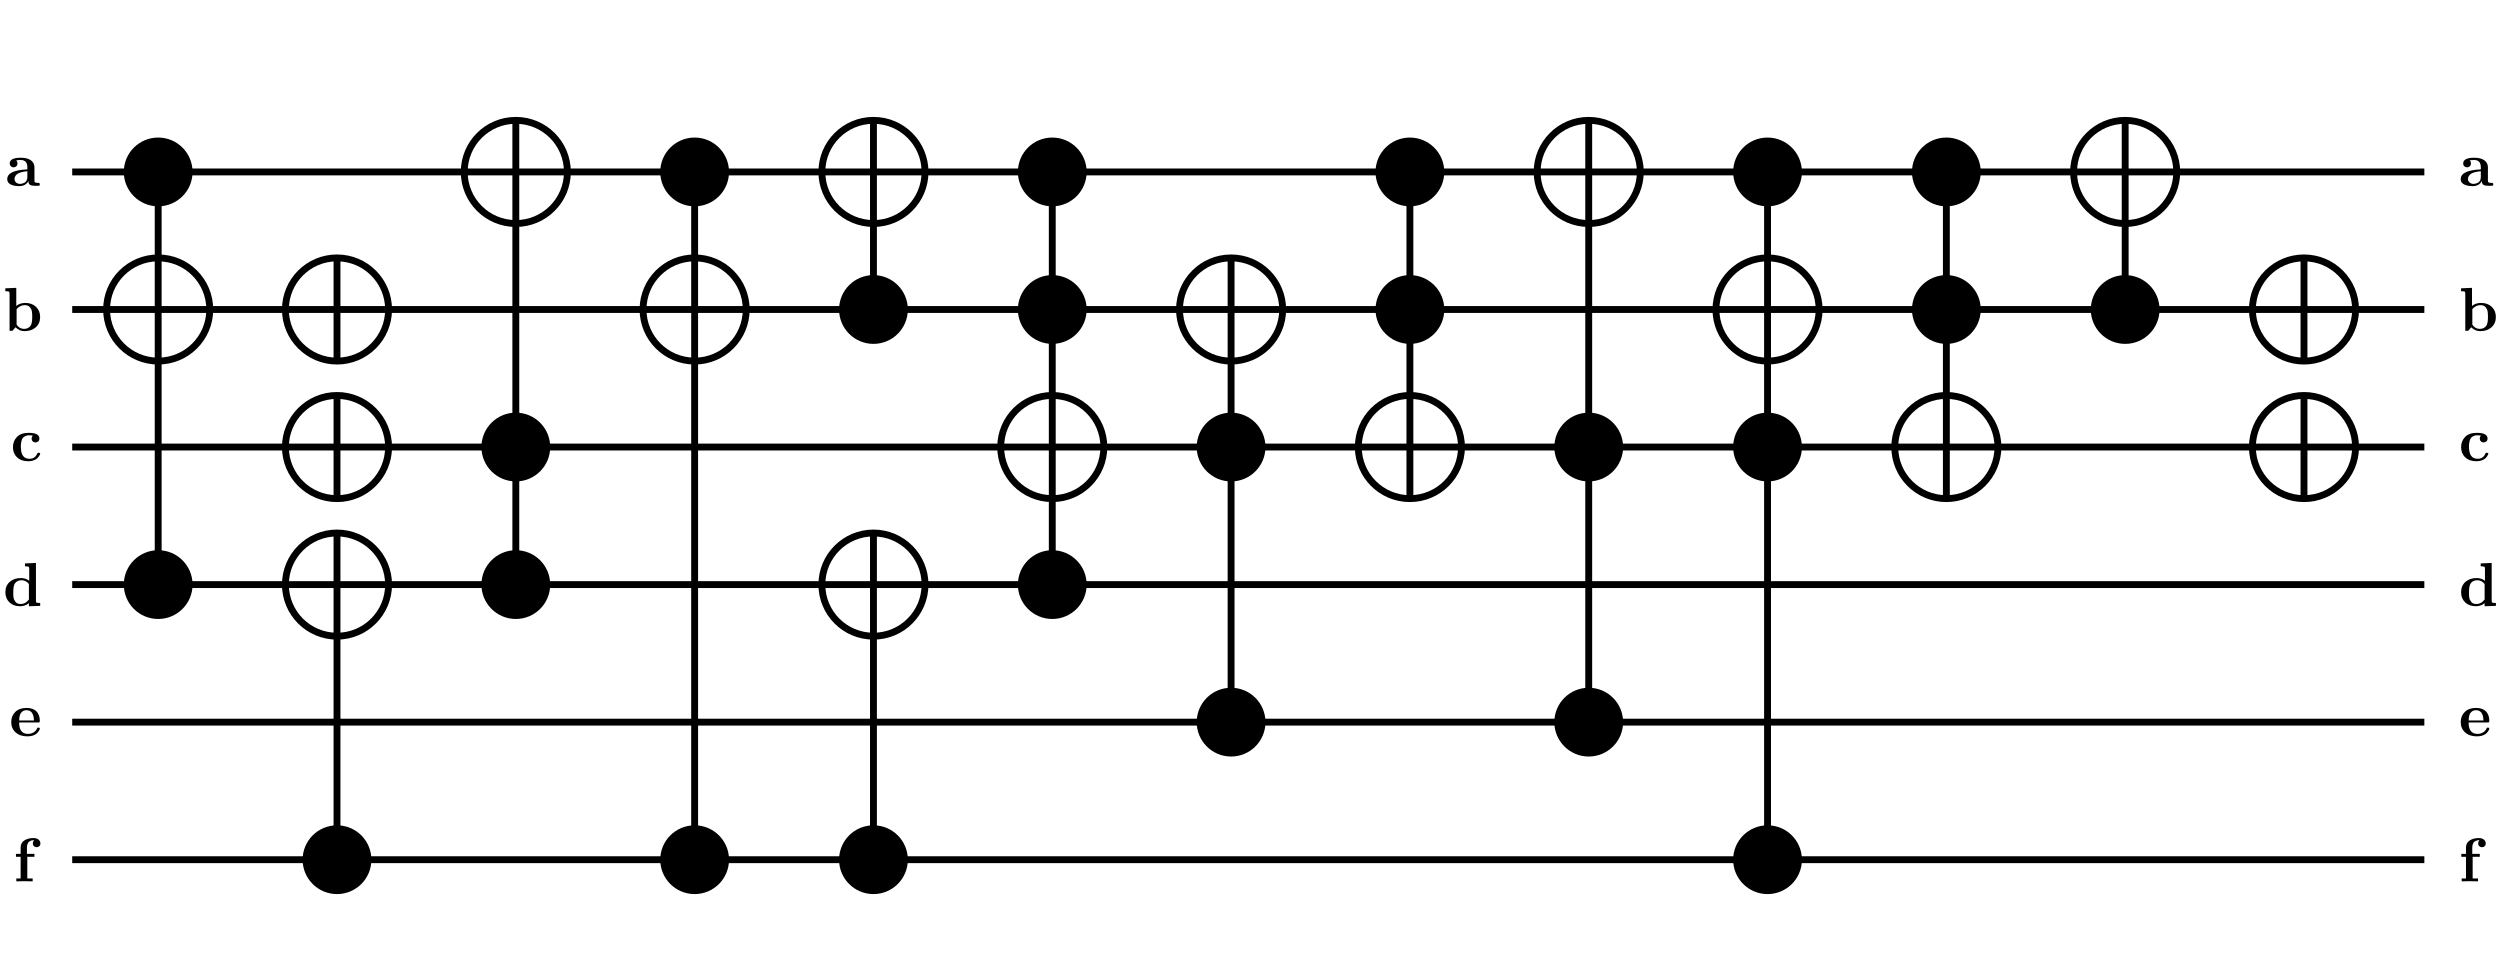 <?xml version="1.0" encoding="UTF-8"?>
<svg xmlns="http://www.w3.org/2000/svg" xmlns:xlink="http://www.w3.org/1999/xlink" width="727pt" height="281pt" viewBox="0 0 727 281" version="1.1">
<defs>
<g>
<symbol overflow="visible" id="glyph0-0">
<path style="stroke:none;" d="M 0.578 -1.938 C 0.578 -3.652 2.523 -4.598 6.422 -4.766 L 6.422 -5.375 C 6.422 -6.789 5.762 -7.5 4.453 -7.5 C 3.984 -7.5 3.551 -7.457 3.156 -7.375 C 3.414 -7.195 3.547 -6.902 3.547 -6.5 C 3.547 -6.133 3.43 -5.852 3.203 -5.656 C 2.973 -5.457 2.707 -5.359 2.406 -5.359 C 2.133 -5.359 1.879 -5.457 1.641 -5.656 C 1.41 -5.852 1.297 -6.133 1.297 -6.5 C 1.297 -7.602 2.367 -8.156 4.516 -8.156 C 5.816 -8.156 6.801 -7.898 7.469 -7.391 C 8.145 -6.891 8.484 -6.215 8.484 -5.375 L 8.484 -1.516 C 8.484 -1.348 8.492 -1.227 8.516 -1.156 C 8.535 -1.082 8.629 -1.008 8.797 -0.938 C 8.961 -0.875 9.223 -0.844 9.578 -0.844 C 9.68 -0.844 9.754 -0.836 9.797 -0.828 C 9.848 -0.816 9.898 -0.777 9.953 -0.719 C 10.012 -0.656 10.047 -0.559 10.047 -0.438 C 10.047 -0.238 10.004 -0.113 9.922 -0.062 C 9.836 -0.02 9.684 0 9.469 0 L 8.609 0 C 8.16 0 7.793 -0.039 7.516 -0.125 C 7.242 -0.207 7.055 -0.332 6.953 -0.5 C 6.848 -0.664 6.785 -0.805 6.766 -0.922 C 6.742 -1.035 6.734 -1.191 6.734 -1.391 C 6.211 -0.391 5.316 0.109 4.047 0.109 C 3.691 0.109 3.332 0.082 2.969 0.031 C 2.613 -0.02 2.242 -0.113 1.859 -0.25 C 1.473 -0.395 1.16 -0.609 0.922 -0.891 C 0.691 -1.18 0.578 -1.531 0.578 -1.938 Z M 2.688 -1.969 C 2.688 -1.57 2.844 -1.23 3.156 -0.953 C 3.477 -0.68 3.863 -0.547 4.312 -0.547 C 4.465 -0.547 4.645 -0.566 4.844 -0.609 C 5.039 -0.66 5.27 -0.742 5.531 -0.859 C 5.789 -0.98 6.004 -1.188 6.172 -1.469 C 6.336 -1.758 6.422 -2.102 6.422 -2.5 L 6.422 -4.219 C 6.16 -4.195 5.91 -4.168 5.672 -4.141 C 5.441 -4.117 5.129 -4.055 4.734 -3.953 C 4.336 -3.848 3.996 -3.723 3.719 -3.578 C 3.445 -3.43 3.207 -3.215 3 -2.938 C 2.789 -2.656 2.688 -2.332 2.688 -1.969 Z M 2.688 -1.969 "/>
</symbol>
<symbol overflow="visible" id="glyph0-1">
<path style="stroke:none;" d="M 0.672 -11.5 L 0.672 -12.344 L 3.859 -12.484 L 3.859 -7.219 C 4.555 -7.801 5.438 -8.094 6.5 -8.094 C 7.789 -8.094 8.828 -7.711 9.609 -6.953 C 10.398 -6.203 10.797 -5.223 10.797 -4.016 C 10.797 -2.766 10.371 -1.762 9.531 -1.016 C 8.695 -0.266 7.605 0.109 6.266 0.109 C 5.254 0.109 4.379 -0.266 3.641 -1.016 L 2.75 0 L 1.906 0 L 1.906 -10.797 C 1.906 -11.129 1.84 -11.328 1.719 -11.391 C 1.594 -11.461 1.242 -11.5 0.672 -11.5 Z M 3.953 -1.781 C 4.504 -0.957 5.223 -0.547 6.109 -0.547 C 6.941 -0.547 7.582 -0.852 8.031 -1.469 C 8.34 -1.934 8.5 -2.785 8.5 -4.016 C 8.5 -4.316 8.492 -4.551 8.484 -4.719 C 8.484 -4.895 8.461 -5.141 8.422 -5.453 C 8.391 -5.762 8.32 -6.02 8.219 -6.219 C 8.125 -6.414 7.996 -6.617 7.844 -6.828 C 7.688 -7.035 7.477 -7.191 7.219 -7.297 C 6.957 -7.398 6.648 -7.453 6.297 -7.453 C 5.828 -7.453 5.383 -7.34 4.969 -7.125 C 4.562 -6.906 4.223 -6.629 3.953 -6.297 Z M 3.953 -1.781 "/>
</symbol>
<symbol overflow="visible" id="glyph0-2">
<path style="stroke:none;" d="M 0.688 -4 C 0.688 -5.145 1.066 -6.125 1.828 -6.938 C 2.586 -7.746 3.723 -8.156 5.234 -8.156 C 7.324 -8.156 8.375 -7.602 8.375 -6.5 C 8.375 -6.133 8.258 -5.852 8.031 -5.656 C 7.801 -5.457 7.535 -5.359 7.234 -5.359 C 6.961 -5.359 6.707 -5.457 6.469 -5.656 C 6.238 -5.852 6.125 -6.133 6.125 -6.5 C 6.125 -6.832 6.242 -7.109 6.484 -7.328 C 6.172 -7.398 5.777 -7.438 5.312 -7.438 C 4.863 -7.438 4.48 -7.34 4.172 -7.156 C 3.859 -6.977 3.629 -6.777 3.484 -6.562 C 3.336 -6.344 3.223 -6.043 3.141 -5.672 C 3.066 -5.305 3.02 -5.023 3 -4.828 C 2.988 -4.629 2.984 -4.383 2.984 -4.094 C 2.984 -1.77 3.816 -0.609 5.484 -0.609 C 6.574 -0.609 7.328 -1.102 7.734 -2.094 C 7.785 -2.207 7.832 -2.281 7.875 -2.312 C 7.914 -2.34 8.016 -2.359 8.172 -2.359 C 8.461 -2.359 8.609 -2.273 8.609 -2.109 C 8.609 -2.055 8.582 -1.961 8.531 -1.828 C 8.477 -1.691 8.371 -1.508 8.219 -1.281 C 8.062 -1.051 7.863 -0.836 7.625 -0.641 C 7.383 -0.441 7.043 -0.262 6.609 -0.109 C 6.172 0.035 5.68 0.109 5.141 0.109 C 3.773 0.109 2.691 -0.27 1.891 -1.031 C 1.086 -1.789 0.688 -2.781 0.688 -4 Z M 0.688 -4 "/>
</symbol>
<symbol overflow="visible" id="glyph0-3">
<path style="stroke:none;" d="M 0.688 -3.984 C 0.688 -5.223 1.102 -6.219 1.938 -6.969 C 2.777 -7.715 3.867 -8.094 5.203 -8.094 C 6.129 -8.094 6.938 -7.824 7.625 -7.297 L 7.625 -10.797 C 7.625 -11.129 7.559 -11.328 7.438 -11.391 C 7.312 -11.461 6.961 -11.5 6.391 -11.5 L 6.391 -12.344 L 9.578 -12.484 L 9.578 -1.547 C 9.578 -1.211 9.641 -1.008 9.766 -0.938 C 9.887 -0.875 10.238 -0.844 10.812 -0.844 L 10.812 0 L 7.531 0.109 L 7.531 -0.781 C 6.789 -0.188 5.945 0.109 5 0.109 C 3.688 0.109 2.637 -0.27 1.859 -1.031 C 1.078 -1.789 0.688 -2.773 0.688 -3.984 Z M 2.984 -3.984 C 2.984 -3.68 2.984 -3.441 2.984 -3.266 C 2.992 -3.086 3.016 -2.84 3.047 -2.531 C 3.086 -2.219 3.156 -1.961 3.25 -1.766 C 3.352 -1.566 3.484 -1.363 3.641 -1.156 C 3.793 -0.945 4.004 -0.789 4.266 -0.688 C 4.523 -0.594 4.832 -0.547 5.188 -0.547 C 6.102 -0.547 6.883 -0.984 7.531 -1.859 L 7.531 -6.359 C 6.977 -7.086 6.258 -7.453 5.375 -7.453 C 4.531 -7.453 3.887 -7.137 3.453 -6.516 C 3.141 -6.047 2.984 -5.199 2.984 -3.984 Z M 2.984 -3.984 "/>
</symbol>
<symbol overflow="visible" id="glyph0-4">
<path style="stroke:none;" d="M 0.578 -4.047 C 0.578 -5.223 0.969 -6.203 1.75 -6.984 C 2.539 -7.762 3.629 -8.156 5.016 -8.156 C 6.254 -8.156 7.211 -7.832 7.891 -7.188 C 8.555 -6.508 8.891 -5.582 8.891 -4.406 C 8.891 -4.176 8.848 -4.035 8.766 -3.984 C 8.691 -3.941 8.539 -3.922 8.312 -3.922 L 2.875 -3.922 C 2.875 -1.711 3.727 -0.609 5.438 -0.609 C 6.02 -0.609 6.547 -0.738 7.016 -1 C 7.48 -1.27 7.816 -1.617 8.016 -2.047 C 8.066 -2.199 8.117 -2.305 8.172 -2.359 C 8.223 -2.41 8.316 -2.438 8.453 -2.438 C 8.742 -2.438 8.891 -2.324 8.891 -2.109 C 8.891 -2.023 8.852 -1.902 8.781 -1.75 C 8.719 -1.602 8.598 -1.414 8.422 -1.188 C 8.254 -0.969 8.039 -0.758 7.781 -0.562 C 7.52 -0.375 7.168 -0.211 6.734 -0.078 C 6.297 0.043 5.809 0.109 5.281 0.109 C 3.844 0.109 2.695 -0.273 1.844 -1.047 C 1 -1.824 0.578 -2.828 0.578 -4.047 Z M 2.875 -4.516 L 7.188 -4.516 C 7.125 -6.504 6.398 -7.5 5.016 -7.5 C 4.285 -7.5 3.715 -7.184 3.312 -6.562 C 3.07 -6.195 2.926 -5.512 2.875 -4.516 Z M 2.875 -4.516 "/>
</symbol>
<symbol overflow="visible" id="glyph0-5">
<path style="stroke:none;" d="M 0.75 -7.141 L 0.75 -7.984 L 2.109 -7.984 L 2.109 -9.812 C 2.109 -10.746 2.473 -11.445 3.203 -11.906 C 3.93 -12.363 4.801 -12.594 5.812 -12.594 C 6.465 -12.594 6.973 -12.434 7.328 -12.125 C 7.68 -11.812 7.859 -11.445 7.859 -11.031 C 7.859 -10.688 7.746 -10.414 7.531 -10.219 C 7.312 -10.02 7.051 -9.922 6.75 -9.922 C 6.477 -9.922 6.227 -10.016 6 -10.203 C 5.77 -10.398 5.656 -10.676 5.656 -11.031 C 5.656 -11.414 5.789 -11.711 6.062 -11.922 C 5.977 -11.941 5.871 -11.953 5.75 -11.953 C 5.633 -11.953 5.512 -11.941 5.391 -11.922 C 5.266 -11.898 5.105 -11.84 4.922 -11.75 C 4.734 -11.664 4.57 -11.555 4.438 -11.422 C 4.312 -11.285 4.195 -11.074 4.094 -10.797 C 3.988 -10.516 3.938 -10.184 3.938 -9.812 L 3.938 -7.984 L 6.125 -7.984 L 6.125 -7.141 L 4.047 -7.141 L 4.047 -0.844 L 5.609 -0.844 L 5.609 0 C 5.18 -0.027 4.352 -0.047 3.125 -0.047 C 2.875 -0.047 2.117 -0.027 0.859 0 L 0.859 -0.844 L 2.109 -0.844 L 2.109 -7.141 Z M 0.75 -7.141 "/>
</symbol>
</g>
<clipPath id="clip1">
  <rect width="727" height="281"/>
</clipPath>
<g id="surface2965" clip-path="url(#clip1)">
<g style="fill:rgb(0%,0%,0%);fill-opacity:1;">
  <use xlink:href="#glyph0-0" x="1.531" y="54.023"/>
</g>
<g style="fill:rgb(0%,0%,0%);fill-opacity:1;">
  <use xlink:href="#glyph0-1" x="0.875" y="96.188"/>
</g>
<g style="fill:rgb(0%,0%,0%);fill-opacity:1;">
  <use xlink:href="#glyph0-2" x="3.078" y="134.023"/>
</g>
<g style="fill:rgb(0%,0%,0%);fill-opacity:1;">
  <use xlink:href="#glyph0-3" x="0.875" y="176.188"/>
</g>
<g style="fill:rgb(0%,0%,0%);fill-opacity:1;">
  <use xlink:href="#glyph0-4" x="2.688" y="214.023"/>
</g>
<g style="fill:rgb(0%,0%,0%);fill-opacity:1;">
  <use xlink:href="#glyph0-5" x="3.891" y="256.297"/>
</g>
<path style="fill:none;stroke-width:2;stroke-linecap:butt;stroke-linejoin:miter;stroke:rgb(0%,0%,0%);stroke-opacity:1;stroke-miterlimit:10;" d="M 46 50 L 46 170 "/>
<path style=" stroke:none;fill-rule:nonzero;fill:rgb(0%,0%,0%);fill-opacity:1;" d="M 56 50 C 56 55.523 51.523 60 46 60 C 40.477 60 36 55.523 36 50 C 36 44.477 40.477 40 46 40 C 51.523 40 56 44.477 56 50 "/>
<path style=" stroke:none;fill-rule:nonzero;fill:rgb(0%,0%,0%);fill-opacity:1;" d="M 56 170 C 56 175.523 51.523 180 46 180 C 40.477 180 36 175.523 36 170 C 36 164.477 40.477 160 46 160 C 51.523 160 56 164.477 56 170 "/>
<path style="fill-rule:nonzero;fill:rgb(100%,100%,100%);fill-opacity:1;stroke-width:2;stroke-linecap:butt;stroke-linejoin:miter;stroke:rgb(0%,0%,0%);stroke-opacity:1;stroke-miterlimit:10;" d="M 61 90 C 61 98.285 54.285 105 46 105 C 37.715 105 31 98.285 31 90 C 31 81.715 37.715 75 46 75 C 54.285 75 61 81.715 61 90 "/>
<path style="fill:none;stroke-width:2;stroke-linecap:butt;stroke-linejoin:miter;stroke:rgb(0%,0%,0%);stroke-opacity:1;stroke-miterlimit:10;" d="M 31 90 L 61 90 "/>
<path style="fill:none;stroke-width:2;stroke-linecap:butt;stroke-linejoin:miter;stroke:rgb(0%,0%,0%);stroke-opacity:1;stroke-miterlimit:10;" d="M 46 75 L 46 105 "/>
<path style="fill-rule:nonzero;fill:rgb(100%,100%,100%);fill-opacity:1;stroke-width:2;stroke-linecap:butt;stroke-linejoin:miter;stroke:rgb(0%,0%,0%);stroke-opacity:1;stroke-miterlimit:10;" d="M 113 130 C 113 138.285 106.285 145 98 145 C 89.715 145 83 138.285 83 130 C 83 121.715 89.715 115 98 115 C 106.285 115 113 121.715 113 130 "/>
<path style="fill:none;stroke-width:2;stroke-linecap:butt;stroke-linejoin:miter;stroke:rgb(0%,0%,0%);stroke-opacity:1;stroke-miterlimit:10;" d="M 83 130 L 113 130 "/>
<path style="fill:none;stroke-width:2;stroke-linecap:butt;stroke-linejoin:miter;stroke:rgb(0%,0%,0%);stroke-opacity:1;stroke-miterlimit:10;" d="M 98 115 L 98 145 "/>
<path style="fill-rule:nonzero;fill:rgb(100%,100%,100%);fill-opacity:1;stroke-width:2;stroke-linecap:butt;stroke-linejoin:miter;stroke:rgb(0%,0%,0%);stroke-opacity:1;stroke-miterlimit:10;" d="M 113 90 C 113 98.285 106.285 105 98 105 C 89.715 105 83 98.285 83 90 C 83 81.715 89.715 75 98 75 C 106.285 75 113 81.715 113 90 "/>
<path style="fill:none;stroke-width:2;stroke-linecap:butt;stroke-linejoin:miter;stroke:rgb(0%,0%,0%);stroke-opacity:1;stroke-miterlimit:10;" d="M 83 90 L 113 90 "/>
<path style="fill:none;stroke-width:2;stroke-linecap:butt;stroke-linejoin:miter;stroke:rgb(0%,0%,0%);stroke-opacity:1;stroke-miterlimit:10;" d="M 98 75 L 98 105 "/>
<path style="fill:none;stroke-width:2;stroke-linecap:butt;stroke-linejoin:miter;stroke:rgb(0%,0%,0%);stroke-opacity:1;stroke-miterlimit:10;" d="M 98 170 L 98 250 "/>
<path style=" stroke:none;fill-rule:nonzero;fill:rgb(0%,0%,0%);fill-opacity:1;" d="M 108 250 C 108 255.523 103.523 260 98 260 C 92.477 260 88 255.523 88 250 C 88 244.477 92.477 240 98 240 C 103.523 240 108 244.477 108 250 "/>
<path style="fill-rule:nonzero;fill:rgb(100%,100%,100%);fill-opacity:1;stroke-width:2;stroke-linecap:butt;stroke-linejoin:miter;stroke:rgb(0%,0%,0%);stroke-opacity:1;stroke-miterlimit:10;" d="M 113 170 C 113 178.285 106.285 185 98 185 C 89.715 185 83 178.285 83 170 C 83 161.715 89.715 155 98 155 C 106.285 155 113 161.715 113 170 "/>
<path style="fill:none;stroke-width:2;stroke-linecap:butt;stroke-linejoin:miter;stroke:rgb(0%,0%,0%);stroke-opacity:1;stroke-miterlimit:10;" d="M 83 170 L 113 170 "/>
<path style="fill:none;stroke-width:2;stroke-linecap:butt;stroke-linejoin:miter;stroke:rgb(0%,0%,0%);stroke-opacity:1;stroke-miterlimit:10;" d="M 98 155 L 98 185 "/>
<path style="fill:none;stroke-width:2;stroke-linecap:butt;stroke-linejoin:miter;stroke:rgb(0%,0%,0%);stroke-opacity:1;stroke-miterlimit:10;" d="M 150 50 L 150 170 "/>
<path style=" stroke:none;fill-rule:nonzero;fill:rgb(0%,0%,0%);fill-opacity:1;" d="M 160 130 C 160 135.523 155.523 140 150 140 C 144.477 140 140 135.523 140 130 C 140 124.477 144.477 120 150 120 C 155.523 120 160 124.477 160 130 "/>
<path style=" stroke:none;fill-rule:nonzero;fill:rgb(0%,0%,0%);fill-opacity:1;" d="M 160 170 C 160 175.523 155.523 180 150 180 C 144.477 180 140 175.523 140 170 C 140 164.477 144.477 160 150 160 C 155.523 160 160 164.477 160 170 "/>
<path style="fill-rule:nonzero;fill:rgb(100%,100%,100%);fill-opacity:1;stroke-width:2;stroke-linecap:butt;stroke-linejoin:miter;stroke:rgb(0%,0%,0%);stroke-opacity:1;stroke-miterlimit:10;" d="M 165 50 C 165 58.285 158.285 65 150 65 C 141.715 65 135 58.285 135 50 C 135 41.715 141.715 35 150 35 C 158.285 35 165 41.715 165 50 "/>
<path style="fill:none;stroke-width:2;stroke-linecap:butt;stroke-linejoin:miter;stroke:rgb(0%,0%,0%);stroke-opacity:1;stroke-miterlimit:10;" d="M 135 50 L 165 50 "/>
<path style="fill:none;stroke-width:2;stroke-linecap:butt;stroke-linejoin:miter;stroke:rgb(0%,0%,0%);stroke-opacity:1;stroke-miterlimit:10;" d="M 150 35 L 150 65 "/>
<path style="fill:none;stroke-width:2;stroke-linecap:butt;stroke-linejoin:miter;stroke:rgb(0%,0%,0%);stroke-opacity:1;stroke-miterlimit:10;" d="M 202 50 L 202 250 "/>
<path style=" stroke:none;fill-rule:nonzero;fill:rgb(0%,0%,0%);fill-opacity:1;" d="M 212 50 C 212 55.523 207.523 60 202 60 C 196.477 60 192 55.523 192 50 C 192 44.477 196.477 40 202 40 C 207.523 40 212 44.477 212 50 "/>
<path style=" stroke:none;fill-rule:nonzero;fill:rgb(0%,0%,0%);fill-opacity:1;" d="M 212 250 C 212 255.523 207.523 260 202 260 C 196.477 260 192 255.523 192 250 C 192 244.477 196.477 240 202 240 C 207.523 240 212 244.477 212 250 "/>
<path style="fill-rule:nonzero;fill:rgb(100%,100%,100%);fill-opacity:1;stroke-width:2;stroke-linecap:butt;stroke-linejoin:miter;stroke:rgb(0%,0%,0%);stroke-opacity:1;stroke-miterlimit:10;" d="M 217 90 C 217 98.285 210.285 105 202 105 C 193.715 105 187 98.285 187 90 C 187 81.715 193.715 75 202 75 C 210.285 75 217 81.715 217 90 "/>
<path style="fill:none;stroke-width:2;stroke-linecap:butt;stroke-linejoin:miter;stroke:rgb(0%,0%,0%);stroke-opacity:1;stroke-miterlimit:10;" d="M 187 90 L 217 90 "/>
<path style="fill:none;stroke-width:2;stroke-linecap:butt;stroke-linejoin:miter;stroke:rgb(0%,0%,0%);stroke-opacity:1;stroke-miterlimit:10;" d="M 202 75 L 202 105 "/>
<path style="fill:none;stroke-width:2;stroke-linecap:butt;stroke-linejoin:miter;stroke:rgb(0%,0%,0%);stroke-opacity:1;stroke-miterlimit:10;" d="M 254 50 L 254 90 "/>
<path style=" stroke:none;fill-rule:nonzero;fill:rgb(0%,0%,0%);fill-opacity:1;" d="M 264 90 C 264 95.523 259.523 100 254 100 C 248.477 100 244 95.523 244 90 C 244 84.477 248.477 80 254 80 C 259.523 80 264 84.477 264 90 "/>
<path style="fill-rule:nonzero;fill:rgb(100%,100%,100%);fill-opacity:1;stroke-width:2;stroke-linecap:butt;stroke-linejoin:miter;stroke:rgb(0%,0%,0%);stroke-opacity:1;stroke-miterlimit:10;" d="M 269 50 C 269 58.285 262.285 65 254 65 C 245.715 65 239 58.285 239 50 C 239 41.715 245.715 35 254 35 C 262.285 35 269 41.715 269 50 "/>
<path style="fill:none;stroke-width:2;stroke-linecap:butt;stroke-linejoin:miter;stroke:rgb(0%,0%,0%);stroke-opacity:1;stroke-miterlimit:10;" d="M 239 50 L 269 50 "/>
<path style="fill:none;stroke-width:2;stroke-linecap:butt;stroke-linejoin:miter;stroke:rgb(0%,0%,0%);stroke-opacity:1;stroke-miterlimit:10;" d="M 254 35 L 254 65 "/>
<path style="fill:none;stroke-width:2;stroke-linecap:butt;stroke-linejoin:miter;stroke:rgb(0%,0%,0%);stroke-opacity:1;stroke-miterlimit:10;" d="M 254 170 L 254 250 "/>
<path style=" stroke:none;fill-rule:nonzero;fill:rgb(0%,0%,0%);fill-opacity:1;" d="M 264 250 C 264 255.523 259.523 260 254 260 C 248.477 260 244 255.523 244 250 C 244 244.477 248.477 240 254 240 C 259.523 240 264 244.477 264 250 "/>
<path style="fill-rule:nonzero;fill:rgb(100%,100%,100%);fill-opacity:1;stroke-width:2;stroke-linecap:butt;stroke-linejoin:miter;stroke:rgb(0%,0%,0%);stroke-opacity:1;stroke-miterlimit:10;" d="M 269 170 C 269 178.285 262.285 185 254 185 C 245.715 185 239 178.285 239 170 C 239 161.715 245.715 155 254 155 C 262.285 155 269 161.715 269 170 "/>
<path style="fill:none;stroke-width:2;stroke-linecap:butt;stroke-linejoin:miter;stroke:rgb(0%,0%,0%);stroke-opacity:1;stroke-miterlimit:10;" d="M 239 170 L 269 170 "/>
<path style="fill:none;stroke-width:2;stroke-linecap:butt;stroke-linejoin:miter;stroke:rgb(0%,0%,0%);stroke-opacity:1;stroke-miterlimit:10;" d="M 254 155 L 254 185 "/>
<path style="fill:none;stroke-width:2;stroke-linecap:butt;stroke-linejoin:miter;stroke:rgb(0%,0%,0%);stroke-opacity:1;stroke-miterlimit:10;" d="M 306 50 L 306 170 "/>
<path style=" stroke:none;fill-rule:nonzero;fill:rgb(0%,0%,0%);fill-opacity:1;" d="M 316 50 C 316 55.523 311.523 60 306 60 C 300.477 60 296 55.523 296 50 C 296 44.477 300.477 40 306 40 C 311.523 40 316 44.477 316 50 "/>
<path style=" stroke:none;fill-rule:nonzero;fill:rgb(0%,0%,0%);fill-opacity:1;" d="M 316 90 C 316 95.523 311.523 100 306 100 C 300.477 100 296 95.523 296 90 C 296 84.477 300.477 80 306 80 C 311.523 80 316 84.477 316 90 "/>
<path style=" stroke:none;fill-rule:nonzero;fill:rgb(0%,0%,0%);fill-opacity:1;" d="M 316 170 C 316 175.523 311.523 180 306 180 C 300.477 180 296 175.523 296 170 C 296 164.477 300.477 160 306 160 C 311.523 160 316 164.477 316 170 "/>
<path style="fill-rule:nonzero;fill:rgb(100%,100%,100%);fill-opacity:1;stroke-width:2;stroke-linecap:butt;stroke-linejoin:miter;stroke:rgb(0%,0%,0%);stroke-opacity:1;stroke-miterlimit:10;" d="M 321 130 C 321 138.285 314.285 145 306 145 C 297.715 145 291 138.285 291 130 C 291 121.715 297.715 115 306 115 C 314.285 115 321 121.715 321 130 "/>
<path style="fill:none;stroke-width:2;stroke-linecap:butt;stroke-linejoin:miter;stroke:rgb(0%,0%,0%);stroke-opacity:1;stroke-miterlimit:10;" d="M 291 130 L 321 130 "/>
<path style="fill:none;stroke-width:2;stroke-linecap:butt;stroke-linejoin:miter;stroke:rgb(0%,0%,0%);stroke-opacity:1;stroke-miterlimit:10;" d="M 306 115 L 306 145 "/>
<path style="fill:none;stroke-width:2;stroke-linecap:butt;stroke-linejoin:miter;stroke:rgb(0%,0%,0%);stroke-opacity:1;stroke-miterlimit:10;" d="M 358 90 L 358 210 "/>
<path style=" stroke:none;fill-rule:nonzero;fill:rgb(0%,0%,0%);fill-opacity:1;" d="M 368 130 C 368 135.523 363.523 140 358 140 C 352.477 140 348 135.523 348 130 C 348 124.477 352.477 120 358 120 C 363.523 120 368 124.477 368 130 "/>
<path style=" stroke:none;fill-rule:nonzero;fill:rgb(0%,0%,0%);fill-opacity:1;" d="M 368 210 C 368 215.523 363.523 220 358 220 C 352.477 220 348 215.523 348 210 C 348 204.477 352.477 200 358 200 C 363.523 200 368 204.477 368 210 "/>
<path style="fill-rule:nonzero;fill:rgb(100%,100%,100%);fill-opacity:1;stroke-width:2;stroke-linecap:butt;stroke-linejoin:miter;stroke:rgb(0%,0%,0%);stroke-opacity:1;stroke-miterlimit:10;" d="M 373 90 C 373 98.285 366.285 105 358 105 C 349.715 105 343 98.285 343 90 C 343 81.715 349.715 75 358 75 C 366.285 75 373 81.715 373 90 "/>
<path style="fill:none;stroke-width:2;stroke-linecap:butt;stroke-linejoin:miter;stroke:rgb(0%,0%,0%);stroke-opacity:1;stroke-miterlimit:10;" d="M 343 90 L 373 90 "/>
<path style="fill:none;stroke-width:2;stroke-linecap:butt;stroke-linejoin:miter;stroke:rgb(0%,0%,0%);stroke-opacity:1;stroke-miterlimit:10;" d="M 358 75 L 358 105 "/>
<path style="fill:none;stroke-width:2;stroke-linecap:butt;stroke-linejoin:miter;stroke:rgb(0%,0%,0%);stroke-opacity:1;stroke-miterlimit:10;" d="M 410 50 L 410 130 "/>
<path style=" stroke:none;fill-rule:nonzero;fill:rgb(0%,0%,0%);fill-opacity:1;" d="M 420 50 C 420 55.523 415.523 60 410 60 C 404.477 60 400 55.523 400 50 C 400 44.477 404.477 40 410 40 C 415.523 40 420 44.477 420 50 "/>
<path style=" stroke:none;fill-rule:nonzero;fill:rgb(0%,0%,0%);fill-opacity:1;" d="M 420 90 C 420 95.523 415.523 100 410 100 C 404.477 100 400 95.523 400 90 C 400 84.477 404.477 80 410 80 C 415.523 80 420 84.477 420 90 "/>
<path style="fill-rule:nonzero;fill:rgb(100%,100%,100%);fill-opacity:1;stroke-width:2;stroke-linecap:butt;stroke-linejoin:miter;stroke:rgb(0%,0%,0%);stroke-opacity:1;stroke-miterlimit:10;" d="M 425 130 C 425 138.285 418.285 145 410 145 C 401.715 145 395 138.285 395 130 C 395 121.715 401.715 115 410 115 C 418.285 115 425 121.715 425 130 "/>
<path style="fill:none;stroke-width:2;stroke-linecap:butt;stroke-linejoin:miter;stroke:rgb(0%,0%,0%);stroke-opacity:1;stroke-miterlimit:10;" d="M 395 130 L 425 130 "/>
<path style="fill:none;stroke-width:2;stroke-linecap:butt;stroke-linejoin:miter;stroke:rgb(0%,0%,0%);stroke-opacity:1;stroke-miterlimit:10;" d="M 410 115 L 410 145 "/>
<path style="fill:none;stroke-width:2;stroke-linecap:butt;stroke-linejoin:miter;stroke:rgb(0%,0%,0%);stroke-opacity:1;stroke-miterlimit:10;" d="M 462 50 L 462 210 "/>
<path style=" stroke:none;fill-rule:nonzero;fill:rgb(0%,0%,0%);fill-opacity:1;" d="M 472 130 C 472 135.523 467.523 140 462 140 C 456.477 140 452 135.523 452 130 C 452 124.477 456.477 120 462 120 C 467.523 120 472 124.477 472 130 "/>
<path style=" stroke:none;fill-rule:nonzero;fill:rgb(0%,0%,0%);fill-opacity:1;" d="M 472 210 C 472 215.523 467.523 220 462 220 C 456.477 220 452 215.523 452 210 C 452 204.477 456.477 200 462 200 C 467.523 200 472 204.477 472 210 "/>
<path style="fill-rule:nonzero;fill:rgb(100%,100%,100%);fill-opacity:1;stroke-width:2;stroke-linecap:butt;stroke-linejoin:miter;stroke:rgb(0%,0%,0%);stroke-opacity:1;stroke-miterlimit:10;" d="M 477 50 C 477 58.285 470.285 65 462 65 C 453.715 65 447 58.285 447 50 C 447 41.715 453.715 35 462 35 C 470.285 35 477 41.715 477 50 "/>
<path style="fill:none;stroke-width:2;stroke-linecap:butt;stroke-linejoin:miter;stroke:rgb(0%,0%,0%);stroke-opacity:1;stroke-miterlimit:10;" d="M 447 50 L 477 50 "/>
<path style="fill:none;stroke-width:2;stroke-linecap:butt;stroke-linejoin:miter;stroke:rgb(0%,0%,0%);stroke-opacity:1;stroke-miterlimit:10;" d="M 462 35 L 462 65 "/>
<path style="fill:none;stroke-width:2;stroke-linecap:butt;stroke-linejoin:miter;stroke:rgb(0%,0%,0%);stroke-opacity:1;stroke-miterlimit:10;" d="M 514 50 L 514 250 "/>
<path style=" stroke:none;fill-rule:nonzero;fill:rgb(0%,0%,0%);fill-opacity:1;" d="M 524 50 C 524 55.523 519.523 60 514 60 C 508.477 60 504 55.523 504 50 C 504 44.477 508.477 40 514 40 C 519.523 40 524 44.477 524 50 "/>
<path style=" stroke:none;fill-rule:nonzero;fill:rgb(0%,0%,0%);fill-opacity:1;" d="M 524 130 C 524 135.523 519.523 140 514 140 C 508.477 140 504 135.523 504 130 C 504 124.477 508.477 120 514 120 C 519.523 120 524 124.477 524 130 "/>
<path style=" stroke:none;fill-rule:nonzero;fill:rgb(0%,0%,0%);fill-opacity:1;" d="M 524 250 C 524 255.523 519.523 260 514 260 C 508.477 260 504 255.523 504 250 C 504 244.477 508.477 240 514 240 C 519.523 240 524 244.477 524 250 "/>
<path style="fill-rule:nonzero;fill:rgb(100%,100%,100%);fill-opacity:1;stroke-width:2;stroke-linecap:butt;stroke-linejoin:miter;stroke:rgb(0%,0%,0%);stroke-opacity:1;stroke-miterlimit:10;" d="M 529 90 C 529 98.285 522.285 105 514 105 C 505.715 105 499 98.285 499 90 C 499 81.715 505.715 75 514 75 C 522.285 75 529 81.715 529 90 "/>
<path style="fill:none;stroke-width:2;stroke-linecap:butt;stroke-linejoin:miter;stroke:rgb(0%,0%,0%);stroke-opacity:1;stroke-miterlimit:10;" d="M 499 90 L 529 90 "/>
<path style="fill:none;stroke-width:2;stroke-linecap:butt;stroke-linejoin:miter;stroke:rgb(0%,0%,0%);stroke-opacity:1;stroke-miterlimit:10;" d="M 514 75 L 514 105 "/>
<path style="fill:none;stroke-width:2;stroke-linecap:butt;stroke-linejoin:miter;stroke:rgb(0%,0%,0%);stroke-opacity:1;stroke-miterlimit:10;" d="M 566 50 L 566 130 "/>
<path style=" stroke:none;fill-rule:nonzero;fill:rgb(0%,0%,0%);fill-opacity:1;" d="M 576 50 C 576 55.523 571.523 60 566 60 C 560.477 60 556 55.523 556 50 C 556 44.477 560.477 40 566 40 C 571.523 40 576 44.477 576 50 "/>
<path style=" stroke:none;fill-rule:nonzero;fill:rgb(0%,0%,0%);fill-opacity:1;" d="M 576 90 C 576 95.523 571.523 100 566 100 C 560.477 100 556 95.523 556 90 C 556 84.477 560.477 80 566 80 C 571.523 80 576 84.477 576 90 "/>
<path style="fill-rule:nonzero;fill:rgb(100%,100%,100%);fill-opacity:1;stroke-width:2;stroke-linecap:butt;stroke-linejoin:miter;stroke:rgb(0%,0%,0%);stroke-opacity:1;stroke-miterlimit:10;" d="M 581 130 C 581 138.285 574.285 145 566 145 C 557.715 145 551 138.285 551 130 C 551 121.715 557.715 115 566 115 C 574.285 115 581 121.715 581 130 "/>
<path style="fill:none;stroke-width:2;stroke-linecap:butt;stroke-linejoin:miter;stroke:rgb(0%,0%,0%);stroke-opacity:1;stroke-miterlimit:10;" d="M 551 130 L 581 130 "/>
<path style="fill:none;stroke-width:2;stroke-linecap:butt;stroke-linejoin:miter;stroke:rgb(0%,0%,0%);stroke-opacity:1;stroke-miterlimit:10;" d="M 566 115 L 566 145 "/>
<path style="fill:none;stroke-width:2;stroke-linecap:butt;stroke-linejoin:miter;stroke:rgb(0%,0%,0%);stroke-opacity:1;stroke-miterlimit:10;" d="M 618 50 L 618 90 "/>
<path style=" stroke:none;fill-rule:nonzero;fill:rgb(0%,0%,0%);fill-opacity:1;" d="M 628 90 C 628 95.523 623.523 100 618 100 C 612.477 100 608 95.523 608 90 C 608 84.477 612.477 80 618 80 C 623.523 80 628 84.477 628 90 "/>
<path style="fill-rule:nonzero;fill:rgb(100%,100%,100%);fill-opacity:1;stroke-width:2;stroke-linecap:butt;stroke-linejoin:miter;stroke:rgb(0%,0%,0%);stroke-opacity:1;stroke-miterlimit:10;" d="M 633 50 C 633 58.285 626.285 65 618 65 C 609.715 65 603 58.285 603 50 C 603 41.715 609.715 35 618 35 C 626.285 35 633 41.715 633 50 "/>
<path style="fill:none;stroke-width:2;stroke-linecap:butt;stroke-linejoin:miter;stroke:rgb(0%,0%,0%);stroke-opacity:1;stroke-miterlimit:10;" d="M 603 50 L 633 50 "/>
<path style="fill:none;stroke-width:2;stroke-linecap:butt;stroke-linejoin:miter;stroke:rgb(0%,0%,0%);stroke-opacity:1;stroke-miterlimit:10;" d="M 618 35 L 618 65 "/>
<path style="fill-rule:nonzero;fill:rgb(100%,100%,100%);fill-opacity:1;stroke-width:2;stroke-linecap:butt;stroke-linejoin:miter;stroke:rgb(0%,0%,0%);stroke-opacity:1;stroke-miterlimit:10;" d="M 685 90 C 685 98.285 678.285 105 670 105 C 661.715 105 655 98.285 655 90 C 655 81.715 661.715 75 670 75 C 678.285 75 685 81.715 685 90 "/>
<path style="fill:none;stroke-width:2;stroke-linecap:butt;stroke-linejoin:miter;stroke:rgb(0%,0%,0%);stroke-opacity:1;stroke-miterlimit:10;" d="M 655 90 L 685 90 "/>
<path style="fill:none;stroke-width:2;stroke-linecap:butt;stroke-linejoin:miter;stroke:rgb(0%,0%,0%);stroke-opacity:1;stroke-miterlimit:10;" d="M 670 75 L 670 105 "/>
<path style="fill-rule:nonzero;fill:rgb(100%,100%,100%);fill-opacity:1;stroke-width:2;stroke-linecap:butt;stroke-linejoin:miter;stroke:rgb(0%,0%,0%);stroke-opacity:1;stroke-miterlimit:10;" d="M 685 130 C 685 138.285 678.285 145 670 145 C 661.715 145 655 138.285 655 130 C 655 121.715 661.715 115 670 115 C 678.285 115 685 121.715 685 130 "/>
<path style="fill:none;stroke-width:2;stroke-linecap:butt;stroke-linejoin:miter;stroke:rgb(0%,0%,0%);stroke-opacity:1;stroke-miterlimit:10;" d="M 655 130 L 685 130 "/>
<path style="fill:none;stroke-width:2;stroke-linecap:butt;stroke-linejoin:miter;stroke:rgb(0%,0%,0%);stroke-opacity:1;stroke-miterlimit:10;" d="M 670 115 L 670 145 "/>
<g style="fill:rgb(0%,0%,0%);fill-opacity:1;">
  <use xlink:href="#glyph0-0" x="715" y="54.023"/>
</g>
<g style="fill:rgb(0%,0%,0%);fill-opacity:1;">
  <use xlink:href="#glyph0-1" x="715" y="96.188"/>
</g>
<g style="fill:rgb(0%,0%,0%);fill-opacity:1;">
  <use xlink:href="#glyph0-2" x="715" y="134.023"/>
</g>
<g style="fill:rgb(0%,0%,0%);fill-opacity:1;">
  <use xlink:href="#glyph0-3" x="715" y="176.188"/>
</g>
<g style="fill:rgb(0%,0%,0%);fill-opacity:1;">
  <use xlink:href="#glyph0-4" x="715" y="214.023"/>
</g>
<g style="fill:rgb(0%,0%,0%);fill-opacity:1;">
  <use xlink:href="#glyph0-5" x="715" y="256.297"/>
</g>
</g>
</defs>
<g id="surface2961">
<rect x="0" y="0" width="727" height="281" style="fill:rgb(100%,100%,100%);fill-opacity:1;stroke:none;"/>
<path style="fill:none;stroke-width:2;stroke-linecap:butt;stroke-linejoin:miter;stroke:rgb(0%,0%,0%);stroke-opacity:1;stroke-miterlimit:10;" d="M 21 50 L 705 50 "/>
<path style="fill:none;stroke-width:2;stroke-linecap:butt;stroke-linejoin:miter;stroke:rgb(0%,0%,0%);stroke-opacity:1;stroke-miterlimit:10;" d="M 21 90 L 705 90 "/>
<path style="fill:none;stroke-width:2;stroke-linecap:butt;stroke-linejoin:miter;stroke:rgb(0%,0%,0%);stroke-opacity:1;stroke-miterlimit:10;" d="M 21 130 L 705 130 "/>
<path style="fill:none;stroke-width:2;stroke-linecap:butt;stroke-linejoin:miter;stroke:rgb(0%,0%,0%);stroke-opacity:1;stroke-miterlimit:10;" d="M 21 170 L 705 170 "/>
<path style="fill:none;stroke-width:2;stroke-linecap:butt;stroke-linejoin:miter;stroke:rgb(0%,0%,0%);stroke-opacity:1;stroke-miterlimit:10;" d="M 21 210 L 705 210 "/>
<path style="fill:none;stroke-width:2;stroke-linecap:butt;stroke-linejoin:miter;stroke:rgb(0%,0%,0%);stroke-opacity:1;stroke-miterlimit:10;" d="M 21 250 L 705 250 "/>
<use xlink:href="#surface2965"/>
</g>
</svg>
